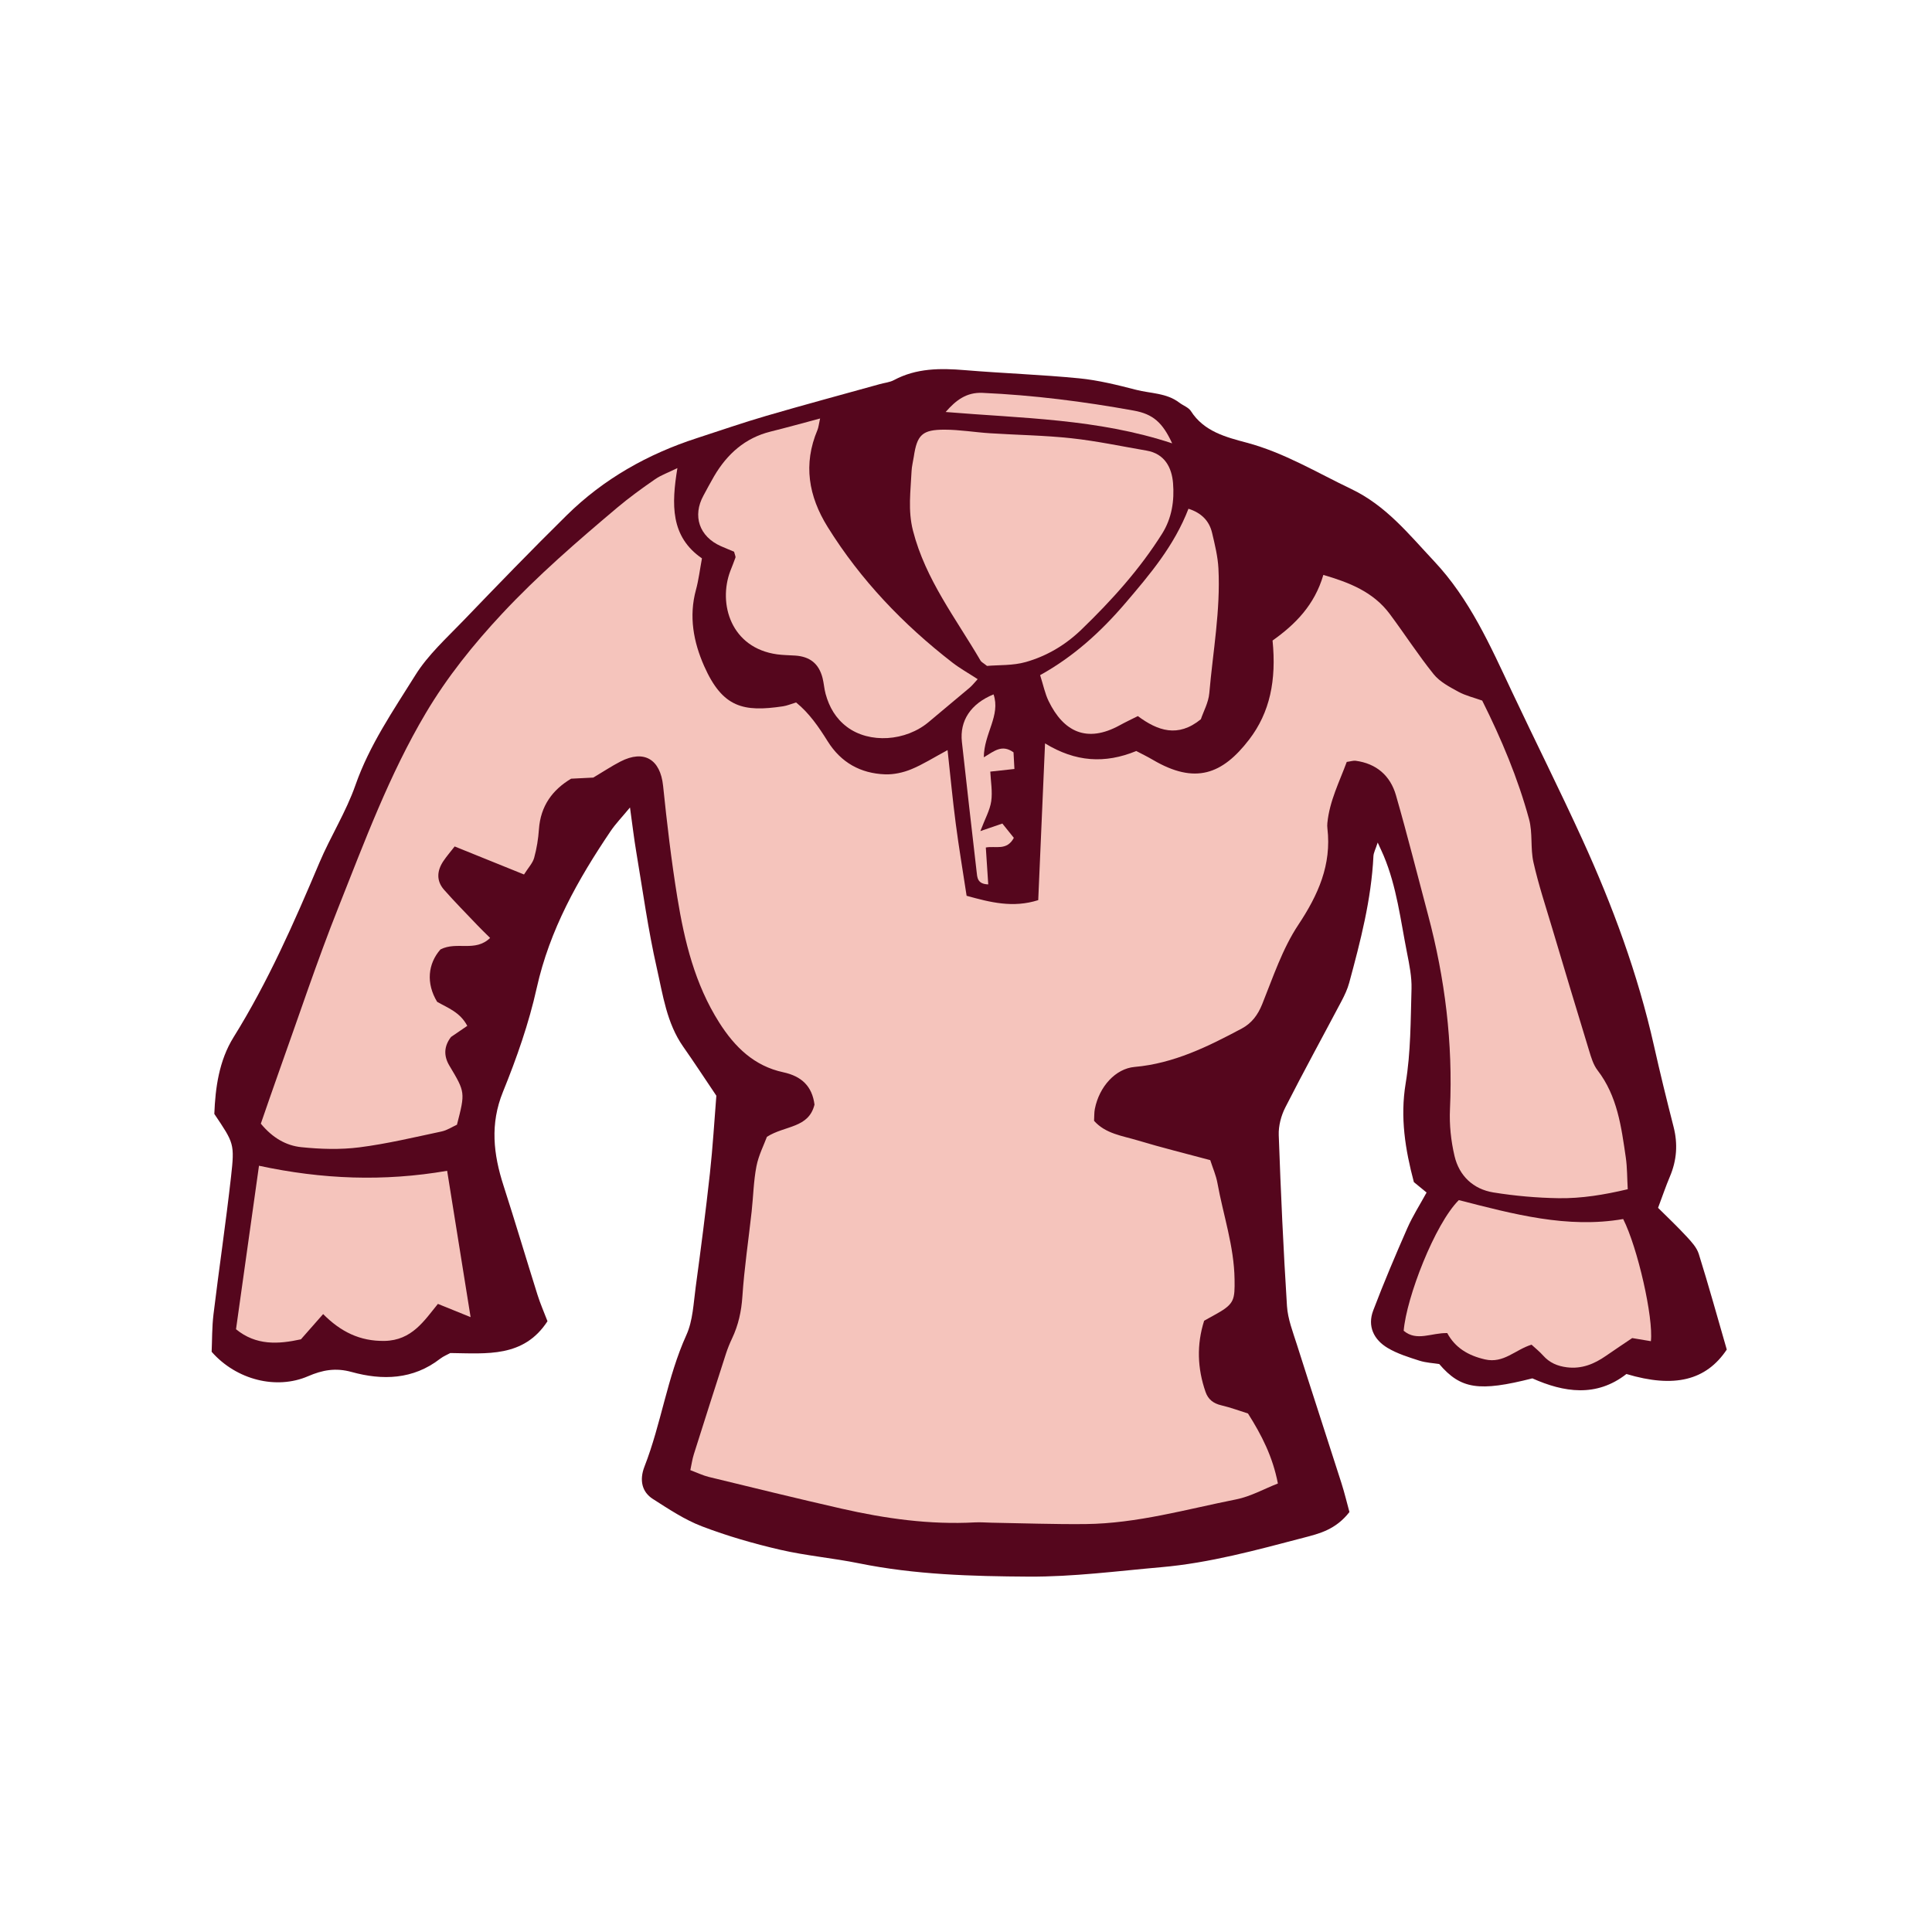 <svg version="1.1" id="svg" xmlns="http://www.w3.org/2000/svg" xmlns:xlink="http://www.w3.org/1999/xlink" x="0px" y="0px"
	 width="200px" height="200px" viewBox="0 0 200 200" enable-background="new 0 0 200 200" xml:space="preserve">
<path class="stroke" fill="#55061d"  d="M178.755,139.707c-0.949-3.282-1.869-6.608-2.898-9.899c-0.21-0.673-0.769-1.272-1.269-1.812
	c-0.965-1.044-2.002-2.021-2.946-2.96c0.468-1.248,0.809-2.259,1.225-3.239c0.714-1.683,0.836-3.374,0.38-5.152
	c-0.717-2.798-1.404-5.606-2.037-8.425c-1.661-7.392-4.271-14.454-7.407-21.323c-2.345-5.136-4.881-10.186-7.288-15.295
	c-2.248-4.77-4.362-9.576-8.064-13.515c-2.622-2.792-4.959-5.744-8.585-7.474c-3.564-1.701-6.923-3.752-10.816-4.79
	c-2.101-0.561-4.416-1.142-5.766-3.264c-0.249-0.391-0.811-0.575-1.208-0.881c-1.32-1.009-2.966-0.938-4.465-1.325
	c-1.939-0.5-3.906-0.992-5.89-1.188c-3.933-0.385-7.891-0.518-11.831-0.847c-2.545-0.212-5.019-0.218-7.352,1.031
	c-0.432,0.23-0.961,0.277-1.446,0.412c-3.926,1.092-7.864,2.149-11.776,3.291c-2.407,0.701-4.777,1.526-7.163,2.299
	c-5.096,1.65-9.665,4.224-13.486,7.989c-3.626,3.573-7.169,7.233-10.696,10.903c-1.74,1.809-3.662,3.543-4.971,5.643
	c-2.283,3.662-4.751,7.232-6.207,11.394c-0.968,2.771-2.58,5.308-3.728,8.023c-2.618,6.196-5.316,12.335-8.888,18.072
	c-1.512,2.428-1.887,5.272-1.991,7.937c2.025,3.023,2.117,3.058,1.728,6.521c-0.533,4.745-1.236,9.469-1.812,14.209
	c-0.165,1.355-0.14,2.736-0.193,3.895c2.567,2.924,6.713,3.942,9.974,2.532c1.485-0.64,2.841-0.904,4.519-0.441
	c3.175,0.879,6.356,0.802,9.156-1.367c0.341-0.265,0.76-0.43,1.056-0.595c3.789,0.047,7.601,0.489,10.062-3.294
	c-0.369-0.965-0.748-1.821-1.028-2.711c-1.188-3.774-2.311-7.567-3.526-11.333c-1.046-3.241-1.41-6.37-0.056-9.701
	c1.415-3.482,2.678-7.08,3.492-10.739c1.343-6.039,4.267-11.239,7.659-16.259c0.505-0.747,1.143-1.403,1.999-2.44
	c0.259,1.861,0.418,3.228,0.646,4.581c0.677,4.022,1.227,8.074,2.13,12.046c0.633,2.783,1.021,5.703,2.743,8.152
	c1.114,1.585,2.173,3.21,3.421,5.061c-0.207,2.55-0.366,5.308-0.668,8.05c-0.433,3.93-0.939,7.854-1.472,11.771
	c-0.227,1.668-0.287,3.459-0.962,4.949c-1.987,4.382-2.602,9.172-4.337,13.616c-0.555,1.421-0.253,2.645,0.866,3.358
	c1.636,1.044,3.287,2.148,5.083,2.834c2.627,1.004,5.358,1.79,8.102,2.425c2.686,0.62,5.459,0.856,8.165,1.405
	c5.805,1.177,11.68,1.341,17.567,1.375c4.591,0.026,9.139-0.575,13.701-0.975c5.034-0.439,9.88-1.78,14.738-3.05
	c1.623-0.424,3.321-0.823,4.754-2.661c-0.243-0.885-0.498-1.958-0.833-3.01c-1.525-4.775-3.089-9.539-4.604-14.319
	c-0.416-1.312-0.942-2.646-1.029-3.993c-0.374-5.895-0.642-11.796-0.852-17.699c-0.033-0.951,0.244-2.009,0.68-2.863
	c1.879-3.697,3.878-7.335,5.815-11.002c0.32-0.607,0.621-1.244,0.799-1.903c1.167-4.305,2.288-8.621,2.508-13.11
	c0.018-0.357,0.216-0.707,0.442-1.406c0.317,0.699,0.479,1.027,0.619,1.364c1.352,3.218,1.745,6.668,2.415,10.05
	c0.243,1.229,0.501,2.491,0.466,3.729c-0.094,3.267-0.074,6.572-0.605,9.778c-0.585,3.536-0.046,6.85,0.848,10.228
	c0.408,0.336,0.831,0.683,1.317,1.08c-0.694,1.271-1.443,2.438-1.994,3.689c-1.236,2.813-2.437,5.646-3.529,8.518
	c-0.622,1.631,0.055,3.023,1.487,3.878c0.999,0.597,2.154,0.956,3.274,1.315c0.703,0.227,1.469,0.257,2.071,0.354
	c2.224,2.603,4.124,2.886,9.642,1.484c3.253,1.452,6.623,1.983,9.737-0.452C173.318,143.72,176.619,142.907,178.755,139.707z"/>
<path fill-rule="evenodd" clip-rule="evenodd" fill="#f5c4bc" class="fill" d="M70.124,48.458c-0.613,3.741-0.737,7.085,2.542,9.344
	c-0.22,1.182-0.343,2.241-0.622,3.261c-0.75,2.749-0.252,5.398,0.848,7.885c1.916,4.328,4.081,4.776,8.155,4.17
	c0.429-0.063,0.841-0.244,1.365-0.4c1.361,1.103,2.345,2.543,3.272,4.026c1.375,2.196,3.395,3.318,5.932,3.415
	c0.901,0.033,1.872-0.18,2.713-0.524c1.207-0.495,2.324-1.212,3.763-1.985c0.288,2.624,0.521,5.131,0.849,7.628
	c0.323,2.474,0.739,4.937,1.122,7.453c2.45,0.679,4.793,1.283,7.414,0.45c0.231-5.329,0.461-10.637,0.705-16.226
	c3.157,1.931,6.195,2.122,9.445,0.79c0.52,0.275,1.138,0.571,1.727,0.918c4.366,2.562,7.181,1.505,9.946-2.09
	c2.171-2.822,2.843-6.159,2.435-10.265c2.333-1.653,4.348-3.666,5.257-6.793c2.711,0.792,5.171,1.76,6.871,4.038
	c1.54,2.065,2.938,4.238,4.551,6.243c0.63,0.783,1.634,1.309,2.548,1.808c0.757,0.414,1.631,0.616,2.475,0.919
	c1.993,3.987,3.696,8.035,4.851,12.279c0.388,1.425,0.128,3.018,0.456,4.468c0.522,2.316,1.272,4.579,1.952,6.858
	c1.254,4.208,2.516,8.412,3.801,12.61c0.217,0.712,0.439,1.483,0.88,2.055c2.059,2.675,2.463,5.862,2.926,9.032
	c0.151,1.04,0.133,2.104,0.201,3.282c-2.438,0.579-4.788,0.964-7.157,0.929c-2.253-0.034-4.521-0.237-6.745-0.594
	c-2.091-0.338-3.544-1.716-4.028-3.767c-0.371-1.57-0.547-3.241-0.473-4.85c0.315-6.844-0.514-13.539-2.274-20.139
	c-1.101-4.124-2.139-8.266-3.318-12.366c-0.583-2.024-2.02-3.279-4.174-3.567c-0.237-0.032-0.488,0.06-0.919,0.119
	c-0.753,2.046-1.78,4.043-2.006,6.317c-0.019,0.187-0.018,0.38,0.004,0.565c0.44,3.772-0.952,6.88-3.017,9.99
	c-1.642,2.474-2.609,5.413-3.732,8.2c-0.455,1.13-1.089,1.979-2.117,2.528c-3.502,1.868-7.042,3.62-11.096,3.976
	c-1.959,0.173-3.658,2.022-4.115,4.352c-0.071,0.364-0.052,0.748-0.08,1.225c1.188,1.344,2.937,1.552,4.521,2.029
	c2.46,0.742,4.957,1.356,7.507,2.041c0.266,0.828,0.6,1.581,0.743,2.369c0.6,3.323,1.727,6.54,1.774,9.985
	c0.027,2.039-0.012,2.511-1.774,3.506c-0.434,0.245-0.871,0.486-1.375,0.765c-0.785,2.471-0.705,4.922,0.145,7.369
	c0.272,0.784,0.813,1.195,1.628,1.387c0.971,0.228,1.913,0.58,2.765,0.847c1.424,2.251,2.559,4.469,3.096,7.246
	c-1.434,0.562-2.825,1.349-4.314,1.645c-5.165,1.026-10.271,2.499-15.588,2.556c-3.249,0.034-6.499-0.088-9.749-0.142
	c-0.565-0.01-1.133-0.062-1.697-0.032c-4.686,0.256-9.284-0.388-13.832-1.425c-4.588-1.045-9.16-2.168-13.732-3.28
	c-0.596-0.145-1.16-0.423-1.911-0.705c0.129-0.599,0.202-1.137,0.364-1.647c1.096-3.474,2.206-6.943,3.324-10.409
	c0.174-0.536,0.388-1.062,0.629-1.572c0.654-1.38,0.968-2.802,1.071-4.35c0.195-2.941,0.637-5.865,0.959-8.801
	c0.171-1.559,0.198-3.144,0.496-4.677c0.222-1.139,0.777-2.213,1.085-3.049c1.874-1.19,4.322-0.875,4.925-3.335
	c-0.245-1.89-1.32-2.934-3.235-3.347c-3.003-0.647-5.016-2.6-6.633-5.153c-2.52-3.976-3.592-8.41-4.331-12.94
	c-0.624-3.832-1.075-7.697-1.475-11.562c-0.283-2.733-1.961-3.773-4.416-2.51c-0.888,0.457-1.723,1.014-2.808,1.66
	c-0.557,0.028-1.37,0.067-2.296,0.115c-1.931,1.151-3.164,2.82-3.332,5.23c-0.069,0.997-0.231,2.004-0.497,2.967
	c-0.152,0.544-0.6,1.007-1.048,1.719c-2.449-0.99-4.75-1.92-7.18-2.902c-0.429,0.553-0.833,1.016-1.172,1.522
	c-0.664,0.992-0.742,2.034,0.073,2.96c1.118,1.268,2.31,2.473,3.476,3.698c0.378,0.398,0.774,0.776,1.294,1.292
	c-1.562,1.503-3.432,0.316-5.14,1.188c-1.3,1.471-1.51,3.509-0.344,5.424c1.079,0.626,2.368,1.058,3.12,2.488
	c-0.579,0.396-1.122,0.767-1.682,1.149c-0.728,0.939-0.785,1.942-0.171,2.97c1.645,2.756,1.648,2.754,0.784,6.114
	c-0.475,0.215-1.015,0.578-1.606,0.703c-2.823,0.599-5.641,1.276-8.497,1.64c-1.975,0.251-4.023,0.187-6.01-0.018
	c-1.567-0.16-2.97-0.953-4.19-2.433c0.603-1.735,1.224-3.562,1.875-5.382c2.033-5.677,3.928-11.409,6.156-17.011
	c2.713-6.826,5.268-13.741,9.037-20.095c2.219-3.744,4.929-7.114,7.903-10.301c3.701-3.963,7.785-7.493,11.917-10.978
	c1.25-1.051,2.578-2.014,3.921-2.941C68.448,49.174,69.207,48.908,70.124,48.458z"/>
<path fill-rule="evenodd" clip-rule="evenodd" fill="#f5c4bc" class="fill" d="M102.176,68.936c-0.385-0.309-0.583-0.397-0.67-0.547
	c-2.549-4.368-5.7-8.403-6.995-13.455c-0.538-2.098-0.239-4.108-0.146-6.164c0.022-0.497,0.156-0.99,0.23-1.487
	c0.337-2.264,0.869-2.808,3.191-2.804c1.562,0.002,3.121,0.271,4.684,0.37c2.817,0.182,5.649,0.215,8.451,0.52
	c2.607,0.282,5.186,0.834,7.775,1.278c1.882,0.323,2.607,1.767,2.737,3.364c0.147,1.797-0.115,3.616-1.127,5.228
	c-2.322,3.695-5.209,6.893-8.342,9.92c-1.683,1.626-3.597,2.75-5.768,3.372C104.854,68.915,103.374,68.828,102.176,68.936z"/>
<path fill-rule="evenodd" clip-rule="evenodd" fill="#f5c4bc" class="fill" d="M75.99,57.112c-0.451-0.189-0.91-0.373-1.362-0.573
	c-2.239-0.99-2.97-3.127-1.799-5.251c0.361-0.658,0.706-1.328,1.087-1.977c1.354-2.308,3.207-3.981,5.874-4.639
	c1.617-0.399,3.223-0.85,5.106-1.351c-0.142,0.636-0.163,0.931-0.272,1.188c-1.496,3.545-0.926,6.857,1.055,10.044
	c3.415,5.489,7.809,10.079,12.897,14.024c0.784,0.608,1.661,1.097,2.632,1.729c-0.299,0.321-0.547,0.646-0.853,0.904
	c-1.386,1.177-2.797,2.324-4.183,3.504c-2.404,2.044-6.18,2.281-8.502,0.529c-1.155-0.871-1.83-2.045-2.203-3.409
	c-0.149-0.542-0.178-1.118-0.319-1.662c-0.381-1.468-1.294-2.201-2.817-2.307c-0.624-0.043-1.254-0.043-1.872-0.127
	c-4.782-0.653-6.144-5.227-4.857-8.63c0.176-0.464,0.374-0.921,0.533-1.392C76.169,57.623,76.084,57.483,75.99,57.112z"/>
<path fill-rule="evenodd" clip-rule="evenodd" fill="#f5c4bc" class="fill" d="M46.288,121.202c0.817,5.099,1.587,9.897,2.428,15.147
	c-1.326-0.538-2.271-0.92-3.385-1.37c-1.412,1.736-2.695,3.777-5.511,3.832c-2.569,0.049-4.57-0.964-6.368-2.778
	c-0.842,0.958-1.541,1.75-2.301,2.613c-2.333,0.511-4.636,0.662-6.719-1.043c0.795-5.661,1.577-11.227,2.378-16.925
	C33.373,122.087,39.715,122.331,46.288,121.202z"/>
<path fill-rule="evenodd" clip-rule="evenodd" fill="#f5c4bc" class="fill" d="M151.017,124.235c5.653,1.448,11.239,2.962,17.014,1.959
	c1.503,2.977,3.139,10.197,2.868,12.646c-0.595-0.1-1.187-0.199-1.934-0.323c-0.859,0.58-1.795,1.2-2.718,1.841
	c-1.218,0.846-2.504,1.377-4.042,1.185c-0.985-0.125-1.798-0.472-2.462-1.218c-0.365-0.411-0.804-0.758-1.198-1.124
	c-1.686,0.514-2.883,1.971-4.817,1.526c-1.757-0.401-3.101-1.221-3.908-2.725c-1.634-0.047-3.155,0.902-4.511-0.242
	C145.591,134.328,148.528,126.712,151.017,124.235z"/>
<path fill-rule="evenodd" clip-rule="evenodd" fill="#f5c4bc" class="fill" d="M123.03,52.665c1.346,0.431,2.153,1.256,2.445,2.497
	c0.287,1.215,0.593,2.451,0.657,3.691c0.223,4.333-0.573,8.606-0.945,12.902c-0.084,0.969-0.604,1.897-0.875,2.702
	c-2.365,1.931-4.456,1.205-6.523-0.327c-0.662,0.334-1.277,0.621-1.87,0.948c-3.428,1.885-5.837,0.654-7.371-2.511
	c-0.375-0.773-0.545-1.647-0.875-2.677c3.476-1.922,6.313-4.511,8.852-7.485C119.042,59.453,121.54,56.517,123.03,52.665z"/>
<path fill-rule="evenodd" clip-rule="evenodd" fill="#f5c4bc" class="fill" d="M101.844,78.396c1.118-0.677,1.896-1.36,3.076-0.513
	c0.022,0.42,0.053,0.996,0.092,1.721c-0.913,0.101-1.637,0.18-2.497,0.273c0.046,1.012,0.242,2.063,0.097,3.064
	c-0.135,0.93-0.636,1.804-1.125,3.094c0.96-0.33,1.506-0.517,2.277-0.782c0.379,0.472,0.808,1.007,1.189,1.481
	c-0.734,1.37-1.884,0.805-2.901,0.999c0.085,1.289,0.167,2.536,0.251,3.819c-1.156-0.034-1.137-0.744-1.207-1.343
	c-0.516-4.469-1.027-8.938-1.521-13.409c-0.242-2.197,0.922-3.958,3.278-4.918C103.599,74.083,101.859,75.922,101.844,78.396z"/>
<path fill-rule="evenodd" clip-rule="evenodd" fill="#f5c4bc" class="fill" d="M121.342,45.896c-7.714-2.556-15.598-2.591-23.448-3.246
	c1.048-1.201,2.141-2.056,3.813-1.981c5.268,0.236,10.483,0.896,15.666,1.836C119.359,42.864,120.351,43.74,121.342,45.896z"/>
</svg>
